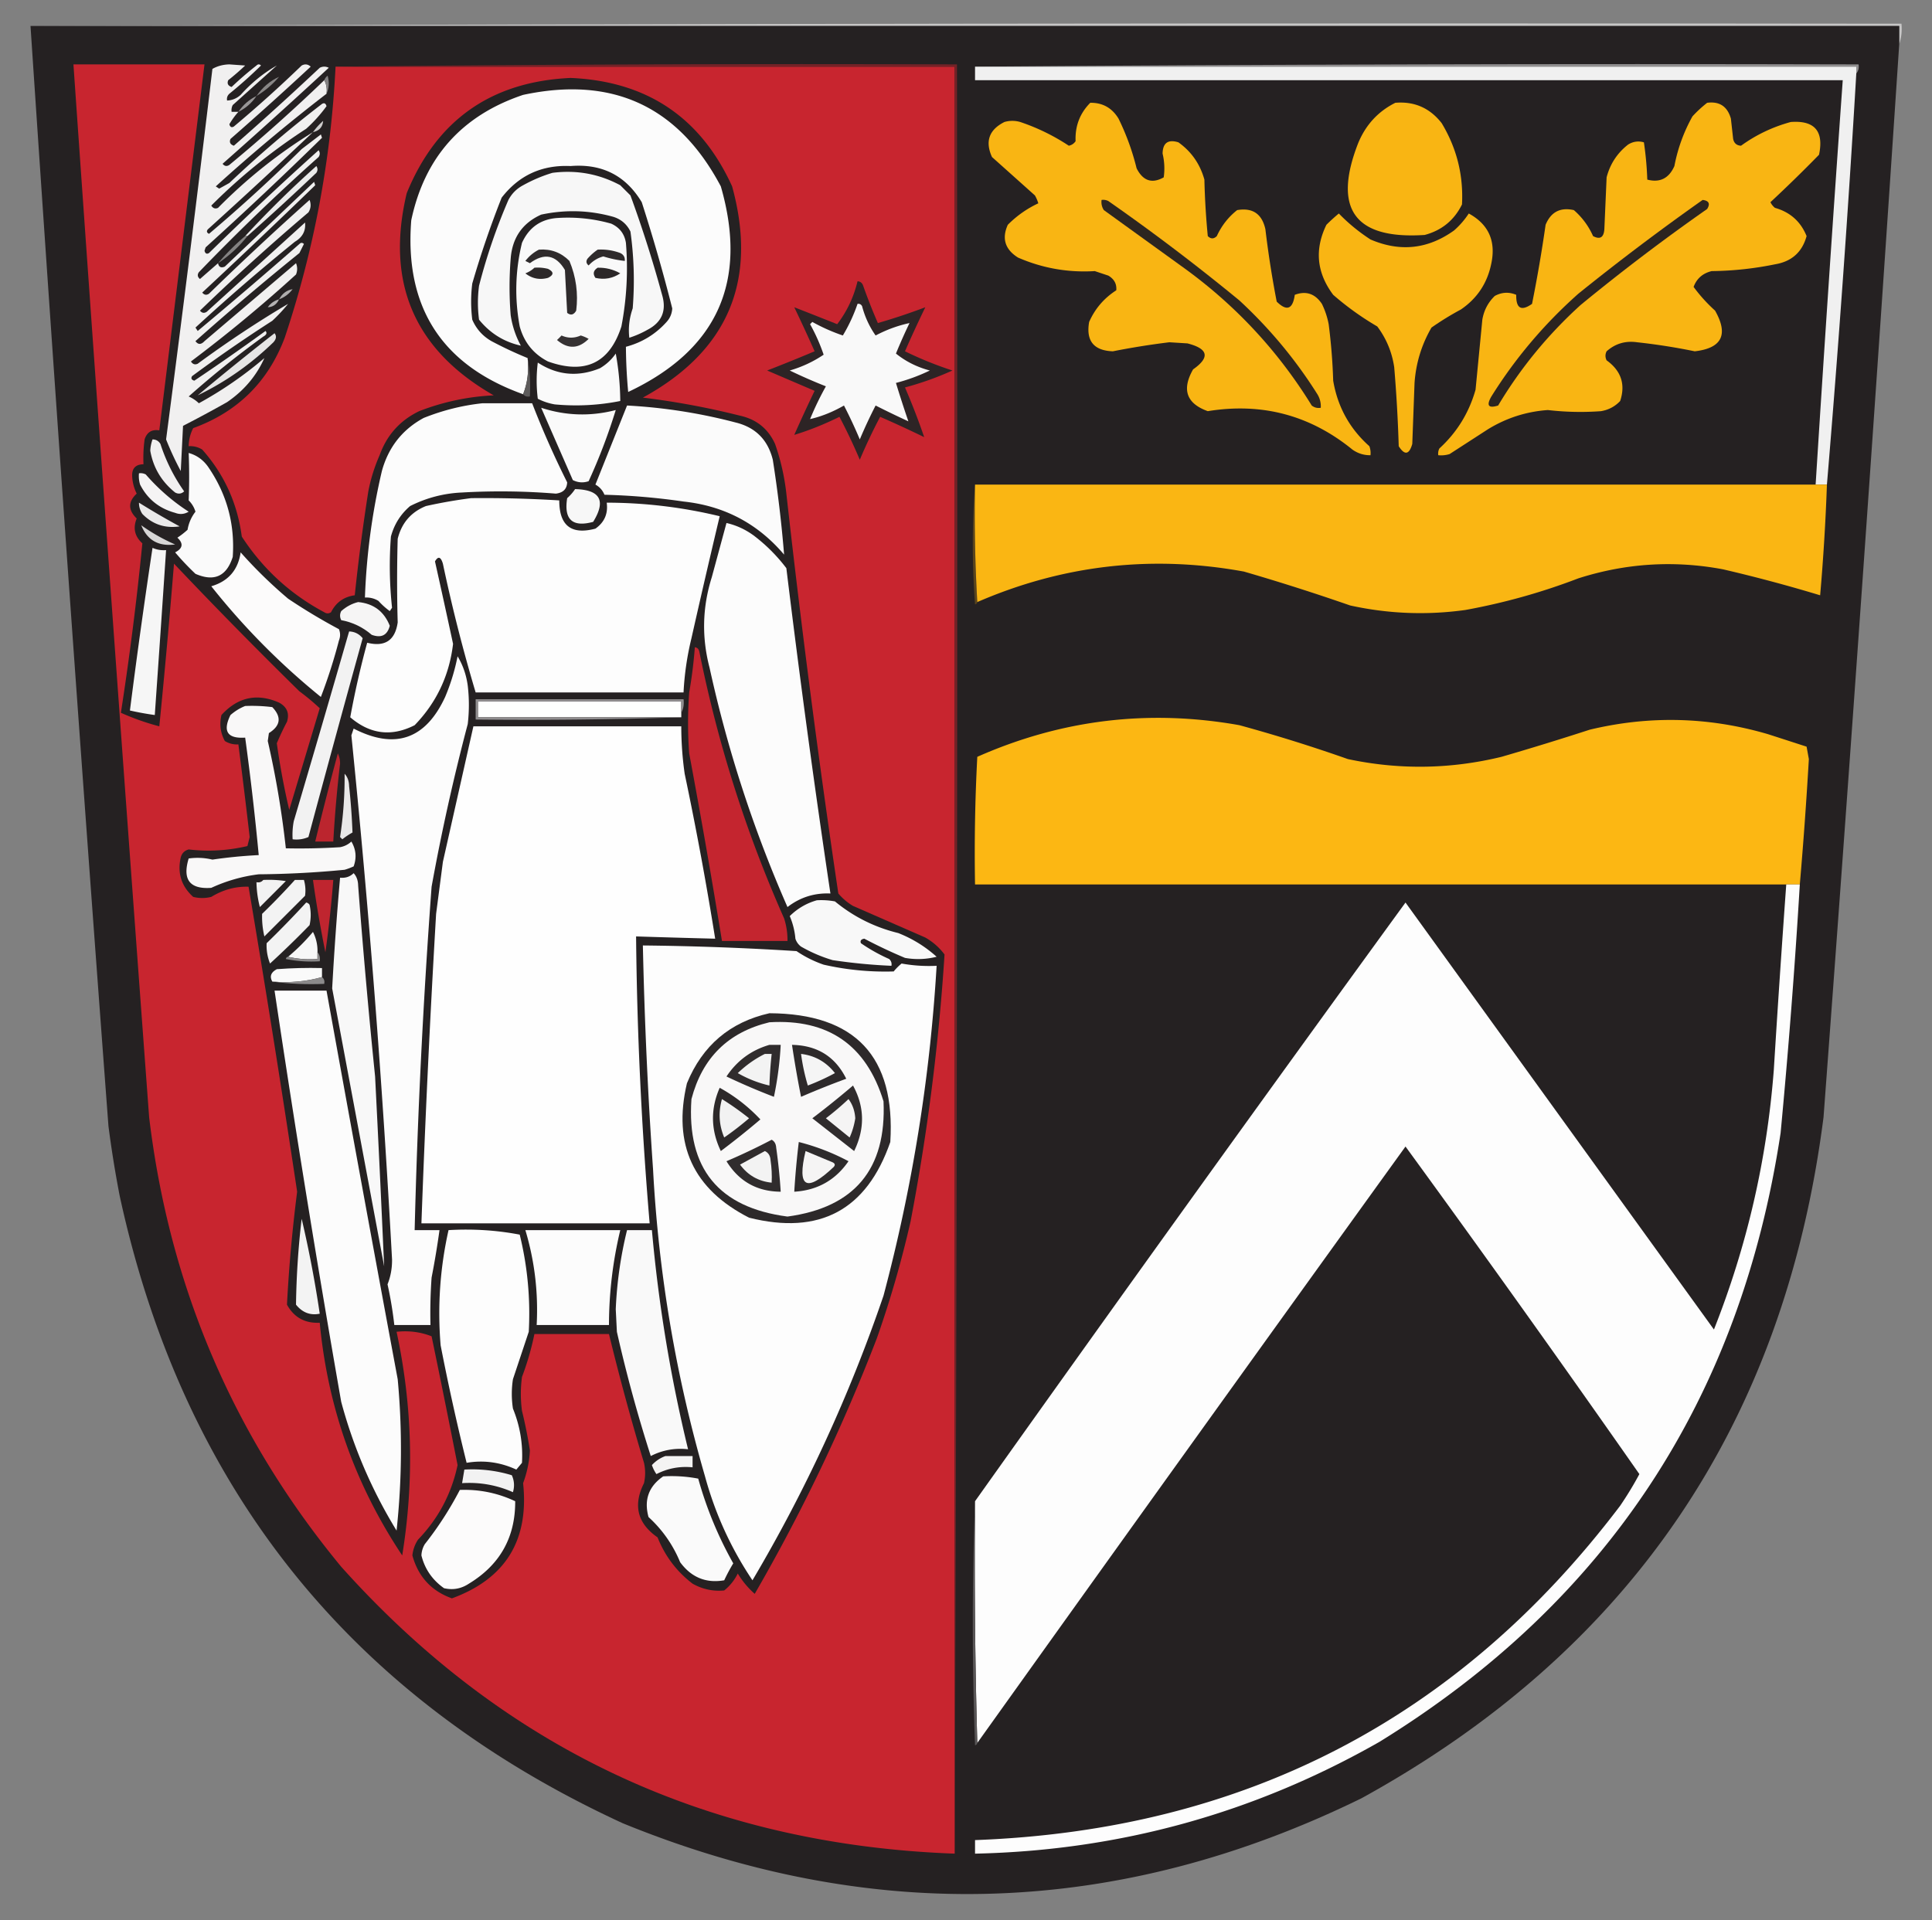 <svg xmlns="http://www.w3.org/2000/svg" width="855" height="850" style="shape-rendering:geometricPrecision;text-rendering:geometricPrecision;image-rendering:optimizeQuality;fill-rule:evenodd;clip-rule:evenodd"><rect width="100%" height="100%" fill="#808080" stroke="none"/><path style="opacity:1" fill="#c7c6c6" d="M13.5 11.5c275.833-1 551.833-1.333 828-1 .31 3.213-.023 6.213-1 9v-8h-827z"/><path style="opacity:1" fill="#252122" d="M13.5 11.5h827v8a56836.287 56836.287 0 0 1-33.5 475C789.685 630.041 721.518 730.541 602.5 796c-107.342 52.569-216.342 56.236-327 11C155.346 751.598 81.179 659.098 53 529.5a499.968 499.968 0 0 1-5-31 57798.092 57798.092 0 0 1-34.5-487z"/><path style="opacity:1" fill="#908e8f" d="M431.5 29.5c130.166-1 260.499-1.333 391-1 .268 1.599-.066 2.932-1 4v-3h-390z"/><path style="opacity:1" fill="#f1f0f0" d="M105.5 49.5a32.911 32.911 0 0 0-4 5.5c.35 1.258 1.017 1.59 2 1a572.336 572.336 0 0 0 30-27c1.444-.78 2.777-.614 4 .5a1603.005 1603.005 0 0 1-35.5 32c-.601 1.465-.101 2.465 1.5 3a1461.964 1461.964 0 0 0 38-34.5c1.333-.667 2.667-.667 4 0a2775.977 2775.977 0 0 1-47 42.5c.865 1.083 1.865 1.25 3 .5a745.05 745.05 0 0 0 42-37.5c.961 1.765 1.295 3.765 1 6a780.186 780.186 0 0 0-49 41l1.5 1c1.49-.817 2.99-1.65 4.5-2.5a509.059 509.059 0 0 1 41-35c.983-.59 1.65-.258 2 1a63.494 63.494 0 0 1-9 10 255.91 255.91 0 0 0-42 34c.775 1.23 1.775 1.563 3 1 12.741-12.925 26.741-24.091 42-33.5a2881.446 2881.446 0 0 1-46.5 43c-.688.832-.521 1.498.5 2a723.44 723.44 0 0 0 41-37.5l8.5-6.5.5 1.5A1782.716 1782.716 0 0 1 91 109.5l-.5 1.5c.35 1.257 1.016 1.591 2 1A1556.847 1556.847 0 0 1 141 66.5c.667 1 .667 2 0 3a953.999 953.999 0 0 0-53 51c-.75 1.135-.583 2.135.5 3 2.686-2.356 5.353-4.689 8-7 .343 1.725 1.343 2.225 3 1.5L139 80.5l.5 1.5a3392.288 3392.288 0 0 1-50 47.5c.865 1.083 1.865 1.249 3 .5A1373.843 1373.843 0 0 1 137 88.5c.743 1.94.576 3.774-.5 5.5a988 988 0 0 0-48 43.5c.865 1.083 1.865 1.249 3 .5L135 98.5c.387 3.665-1.113 6.498-4.5 8.5a913.863 913.863 0 0 0-44 38l1 1.5a2455.771 2455.771 0 0 0 45-38.5c.667-.667 1.333-.667 2 0l-2 4a1274.077 1274.077 0 0 0-46 39c1.156 1.615 2.49 1.615 4 0l40.5-34.5c.667 1.667.667 3.333 0 5A637.759 637.759 0 0 1 84.5 160c.775 1.23 1.775 1.563 3 1 13.235-9.728 26.568-18.562 40-26.5a74.048 74.048 0 0 1-7 7.5A649.095 649.095 0 0 0 85 166.5c-.59.983-.257 1.65 1 2a1004.614 1004.614 0 0 0 31.5-22c.793.855.46 1.689-1 2.5a422.314 422.314 0 0 0-33 26.5 14.743 14.743 0 0 1 4.5 3 171.671 171.671 0 0 0 29-20c-3.527 7.885-9.027 14.385-16.5 19.5A553.227 553.227 0 0 1 81 188.5l-1 20a132.92 132.92 0 0 1-6.5-14A13763.593 13763.593 0 0 0 94 30.5c2.213-1.26 4.713-1.926 7.5-2l7 .5a109.387 109.387 0 0 1-7.5 6.5c-.601 1.465-.101 2.465 1.5 3a148.134 148.134 0 0 1 11-9.5c.667-.667 1.333-.667 2 0a195.479 195.479 0 0 1-14 12.5c-.886.825-1.219 1.825-1 3 2.283-.108 4.283-.941 6-2.5 4.804-5.348 10.138-9.681 16-13L103 46.5a4.934 4.934 0 0 0-.5 3h3z"/><path style="opacity:1" fill="#c8252f" d="M148.5 29.5h274v791c-108.778-3.981-199.278-46.314-271.5-127-47.707-57.779-76.04-124.113-85-199a109311.318 109311.318 0 0 1-33.5-466h58l-20 162c-3.308-.526-5.475.807-6.5 4a60.94 60.94 0 0 0-.5 11c-3.562.064-5.23 1.897-5 5.5a19.219 19.219 0 0 0 2 7.5c-3.867 3.584-3.867 7.251 0 11-1.735 4.257-.902 7.924 2.5 11a1345.928 1345.928 0 0 1-9.5 75 109.41 109.41 0 0 0 17 6 3933.695 3933.695 0 0 0 6.5-72 2207.458 2207.458 0 0 0 55.5 56.5 98.847 98.847 0 0 1 9 7.5c-4.49 14.986-8.99 29.986-13.5 45a328.325 328.325 0 0 1-5.5-29.5 122.992 122.992 0 0 1 4.5-9.5c1.176-3.76.01-6.593-3.5-8.5-9.746-4.274-18.246-2.44-25.5 5.5-.956 4.072-.456 7.905 1.5 11.5a10.098 10.098 0 0 0 6 1.5 3451.113 3451.113 0 0 1 5 41l-1 4c-8.599 2.029-17.266 2.529-26 1.5-1.833.5-3 1.667-3.5 3.5-1.572 6.949.261 12.782 5.5 17.5 2.667.667 5.333.667 8 0 5.219-3.176 10.719-4.676 16.5-4.5a7691.286 7691.286 0 0 1 21.5 135 670.364 670.364 0 0 0-4.5 50c3.124 5.648 7.957 8.314 14.5 8 3.53 37.426 15.697 71.759 36.5 103 5.372-33.206 4.539-66.206-2.5-99 5.475-.581 10.642.086 15.5 2a5436.188 5436.188 0 0 1 11.5 57c-2.665 12.663-8.499 23.663-17.5 33a15.505 15.505 0 0 0-2.5 7c2.585 9.415 8.418 15.749 17.5 19 23.687-8.685 34.187-25.685 31.5-51a48.129 48.129 0 0 0 3-14.5 202.999 202.999 0 0 0-3.5-17.5c-.667-5-.667-10 0-15a123.41 123.41 0 0 0 5.5-19h33a1095.489 1095.489 0 0 0 15.5 57c.667 3 .667 6 0 9-4.918 9.801-2.918 17.801 6 24 3.309 8.3 8.476 15.133 15.5 20.5 4.394 2.469 9.061 3.469 14 3a22.012 22.012 0 0 0 6-7.5 38.182 38.182 0 0 0 7.5 9 798.266 798.266 0 0 0 54-113 462.966 462.966 0 0 0 15-52 951.544 951.544 0 0 0 15-118c-2.282-3.068-5.116-5.568-8.5-7.5l-32-14a25.55 25.55 0 0 1-6.5-5.5 4939.93 4939.93 0 0 1-23-177 99.887 99.887 0 0 0-5-22c-3.065-6.727-8.231-10.894-15.5-12.5a348.87 348.87 0 0 0-43-8c37.744-20.666 50.911-51.833 39.5-93.5-13.914-30.555-37.748-46.555-71.5-48-35.106 1.626-59.272 18.626-72.5 51-9.445 39.593 3.388 69.427 38.5 89.5a104.286 104.286 0 0 0-33 7c-8.469 4.084-14.302 10.584-17.5 19.5a74.304 74.304 0 0 0-5 16 901.228 901.228 0 0 0-6 46c-4.816.658-8.316 3.158-10.5 7.5-1 .667-2 .667-3 0-15.022-8.02-27.188-19.187-36.5-33.5-1.933-14.693-7.766-27.526-17.5-38.5a10.1 10.1 0 0 0-6-1.5 17.768 17.768 0 0 1 2-8c19.634-7.134 33.134-20.468 40.5-40 12.976-38.907 20.476-78.907 22.5-120z"/><path style="opacity:1" fill="#752227" d="M148.5 29.5c91.498-1 183.165-1.333 275-1 .333 264.167 0 528.167-1 792v-791h-274z"/><path style="opacity:1" fill="#f0f0f0" d="M431.5 29.5h390v3a7300.897 7300.897 0 0 1-13 182h-5a22586.12 22586.12 0 0 1 12-179h-384v-6z"/><path style="opacity:1" fill="#838182" d="M144.5 41.5c.295-2.235-.039-4.235-1-6 .283-.79.783-1.456 1.5-2 .801 2.867.634 5.534-.5 8z"/><path style="opacity:1" fill="#898787" d="M113.5 42.5c2.686-3.873 6.019-6.706 10-8.5-2.932 3.442-6.265 6.275-10 8.5z"/><path style="opacity:1" fill="#fcfcfc" d="M233.5 158.5c.613 5.771-.054 11.104-2 16-36.038-12.91-52.538-38.576-49.5-77 5.891-27.895 22.391-46.395 49.5-55.5 39.557-8.466 68.724 5.034 87.5 40.5 12.127 42.073-1.54 72.406-41 91a233.49 233.49 0 0 1-1-20c7.103-1.884 13.103-5.55 18-11 1.545-1.709 2.378-3.709 2.5-6a755.002 755.002 0 0 0-13.5-47c-7.075-11.788-17.575-17.122-31.5-16-12.677-.575-22.843 4.091-30.5 14a425.464 425.464 0 0 0-13 38 64.218 64.218 0 0 0 0 16c1.779 4.112 4.612 7.278 8.5 9.5a173.663 173.663 0 0 0 16 7.5z"/><path style="opacity:1" fill="#999798" d="M113.5 42.5c-2.069 3.072-4.736 5.406-8 7 2.069-3.072 4.736-5.406 8-7z"/><path style="opacity:1" fill="#f9b513" d="M482.5 45.5c5.445-.075 9.612 2.258 12.5 7a108.565 108.565 0 0 1 8 22c2.823 5.584 6.823 6.917 12 4a27.903 27.903 0 0 0-.5-10.5c.086-4.748 2.42-6.415 7-5 5.745 4.093 9.578 9.593 11.5 16.5.196 8.382.696 16.715 1.5 25 1.333 1.333 2.667 1.333 4 0 2.108-4.599 5.108-8.432 9-11.5 6.84-1.168 11.006 1.666 12.5 8.5a445.754 445.754 0 0 0 5 32c4.451 4.403 7.118 3.403 8-3 4.969-1.86 8.969-.527 12 4a35.716 35.716 0 0 1 3 9 257.653 257.653 0 0 1 2 25c1.954 11.577 7.287 21.244 16 29a8.43 8.43 0 0 1 .5 4c-2.925.04-5.591-.793-8-2.5-18.693-15.225-40.026-20.892-64-17-9.442-3.389-11.609-9.555-6.5-18.5 7.575-5.312 6.742-9.146-2.5-11.5l-8-.5a342.953 342.953 0 0 0-25 4c-8.469-.304-11.969-4.637-10.5-13 2.599-5.865 6.599-10.531 12-14 .269-2.78-.898-4.946-3.5-6.5l-6-2c-11.859.717-23.192-1.283-34-6-5.732-3.608-7.232-8.441-4.5-14.5 3.986-4 8.486-7.167 13.5-9.5a16.199 16.199 0 0 0-1.5-3.5l-19-17c-3.129-6.911-1.296-12.078 5.5-15.5a12.5 12.5 0 0 1 7 0A91.881 91.881 0 0 1 473 64.5c1.261-.26 2.261-.926 3-2-.274-6.69 1.893-12.357 6.5-17zM617.5 45.5c8.437-.7 15.27 2.3 20.5 9 6.68 11.065 9.68 23.065 9 36-3.448 6.978-8.948 11.478-16.5 13.5-30.943 2.044-40.777-11.456-29.5-40.5 3.324-8.151 8.824-14.151 16.5-18zM755.5 45.5c5.463-.716 8.963 1.617 10.5 7l1 9c.408 1.91 1.575 2.91 3.5 3 6.638-4.818 13.971-8.318 22-10.5 10.545-.784 14.712 4.05 12.5 14.5a635.305 635.305 0 0 1-21.5 21 7.253 7.253 0 0 0 2 2.5c6.736 1.905 11.402 6.072 14 12.5-1.948 7.11-6.615 11.277-14 12.5a146.824 146.824 0 0 1-28 3c-3.975.967-6.642 3.3-8 7 2.755 3.761 5.922 7.261 9.5 10.5 6.019 10.629 3.019 16.629-9 18a273.13 273.13 0 0 0-25.5-4c-5.172-.74-9.672.593-13.5 4-.667 1.333-.667 2.667 0 4 6.433 4.631 8.433 10.631 6 18-2.295 2.438-5.128 3.938-8.5 4.5-7.844.578-15.677.411-23.5-.5-9.507.667-18.34 3.5-26.5 8.5l-17 11a12.93 12.93 0 0 1-5 .5 4.934 4.934 0 0 1 .5-3c7.775-7.12 13.108-15.787 16-26l3-31c.704-4.125 2.537-7.625 5.5-10.5 3.124-1.687 6.291-1.854 9.5-.5-.112 6.036 2.221 7.37 7 4a639.364 639.364 0 0 0 6-35c2.34-5.672 6.507-7.839 12.5-6.5a32.641 32.641 0 0 1 8.5 11.5c3.062 1.63 4.729.63 5-3l1-23c1.538-5.912 4.705-10.745 9.5-14.5 2.195-1.373 4.529-1.706 7-1a145.244 145.244 0 0 1 1.5 16.5c5.579 1.46 9.579-.54 12-6a72.654 72.654 0 0 1 8-22 53.848 53.848 0 0 1 6.5-6z"/><path style="opacity:1" fill="#cecdcd" d="M138.5 58.5a31.473 31.473 0 0 1 4.5-5c-.177 2.686-1.677 4.352-4.5 5z"/><path style="opacity:1" fill="#f7f7f7" d="M244.5 76.5c10.649-1.36 20.649.473 30 5.5l4.5 4.5a547.162 547.162 0 0 1 14 44c2.075 7.011-.092 12.177-6.5 15.5a42.638 42.638 0 0 1-8 3.5c-.51-4.332-.01-8.666 1.5-13a155.516 155.516 0 0 0-1-34c-1.563-3.228-4.063-5.395-7.5-6.5-10.556-2.966-21.223-3.299-32-1-8.298 3.731-12.798 10.231-13.5 19.5a156.422 156.422 0 0 0 0 25 40.334 40.334 0 0 0 4.5 13.5c-7.445-1.646-13.611-5.479-18.5-11.5-.667-5-.667-10 0-15a255.425 255.425 0 0 1 13-38c1.5-2.833 3.667-5 6.5-6.5 4.241-2.349 8.575-4.182 13-5.5z"/><path style="opacity:1" fill="#2c2520" d="M487.5 88.5a4.932 4.932 0 0 1 3 .5 925.847 925.847 0 0 1 58 44c13.385 12.374 24.885 26.207 34.5 41.5a10.098 10.098 0 0 1 1.5 6c-1.478.262-2.811-.071-4-1-14.672-23.825-33.338-43.992-56-60.5l-36-26c-.88-1.356-1.214-2.856-1-4.5z"/><path style="opacity:1" fill="#2b2420" d="M753.5 88.5c2.775.334 3.441 1.667 2 4a909.661 909.661 0 0 0-56 42.5c-14.435 13.089-26.602 27.922-36.5 44.5-4.308 1.352-5.308.019-3-4 10.577-16.929 23.41-32.096 38.5-45.5a1076.916 1076.916 0 0 1 55-41.5z"/><path style="opacity:1" fill="#f9b513" d="M592.5 94.5c4.142 4.294 8.809 8.127 14 11.5 13.103 5.634 25.436 4.3 37-4a36.537 36.537 0 0 0 6.5-7.5c8.709 4.764 12.043 12.098 10 22-1.715 8.707-6.215 15.54-13.5 20.5a129.073 129.073 0 0 0-13 8c-4.38 7.543-6.88 15.71-7.5 24.5l-1 27c-1.379 4.799-3.379 5.133-6 1a643.105 643.105 0 0 0-2-35c-.995-6.668-3.495-12.668-7.5-18a127.466 127.466 0 0 1-19.5-14c-7.315-9.767-8.315-20.101-3-31a81.285 81.285 0 0 1 5.5-5z"/><path style="opacity:1" fill="#ebebeb" d="M109.5 104.5h-1a460.957 460.957 0 0 1 31.5-31c.667 1 .667 2 0 3a1191.65 1191.65 0 0 1-30.5 28z"/><path style="opacity:1" fill="#f9f9f9" d="M246.5 96.5c8.168-.55 16.168.283 24 2.5 3.705 1.699 5.872 4.533 6.5 8.5a136.907 136.907 0 0 1-2 37c-5.221 16.212-16.054 21.379-32.5 15.5-6.411-3.306-10.578-8.472-12.5-15.5-2.311-12.444-1.978-24.777 1-37 3.076-6.774 8.242-10.441 15.5-11z"/><path style="opacity:1" fill="#2f2b2c" d="M264.5 110.5a24.362 24.362 0 0 1 10 1.5c1.473.71 2.14 1.876 2 3.5a49.05 49.05 0 0 1-9.5-2c-2.524.678-4.691 2.012-6.5 4-1.083-.865-1.249-1.865-.5-3 1.397-1.57 2.897-2.904 4.5-4z"/><path style="opacity:1" fill="#858383" d="M108.5 104.5h1c-3.727 4.73-8.06 8.73-13 12a102.102 102.102 0 0 1 12-12z"/><path style="opacity:1" fill="#2f2b2c" d="M238.5 110.5c5.301-.401 9.801 1.266 13.5 5 2.946 7.066 3.946 14.399 3 22-1.079 1.894-2.413 2.227-4 1l-1-19c-3.977-6.695-9.143-7.695-15.5-3l-2-1c1.662-2.152 3.662-3.818 6-5z"/><path style="opacity:1" fill="#2d292a" d="M236.5 118.5a18.453 18.453 0 0 1 6 .5c2.667 1.333 2.667 2.667 0 4-3.707.996-7.041.33-10-2 1.566-.608 2.9-1.442 4-2.5z"/><path style="opacity:1" fill="#2b2728" d="M264.5 118.5c3.559-.092 6.892.741 10 2.5-3.345 2.241-7.011 2.908-11 2-1.243-1.816-.91-3.316 1-4.5z"/><path style="opacity:1" fill="#2d2425" d="M379.5 124.5c1.25.077 2.083.744 2.5 2a245.752 245.752 0 0 0 6.5 16.5 274.12 274.12 0 0 0 21-7 517.536 517.536 0 0 0-9 19.5c6.79 3.32 13.79 6.153 21 8.5a136.498 136.498 0 0 1-21 7.5 300.742 300.742 0 0 1 8.5 22 517.536 517.536 0 0 0-19.5-9 248.07 248.07 0 0 0-9 19 249.482 249.482 0 0 0-9-19c-6.815 3.359-13.481 6.025-20 8a701.559 701.559 0 0 1 9-19.5c-7.034-3.008-14.034-6.008-21-9a766.476 766.476 0 0 0 21-8.5 701.559 701.559 0 0 0-9-19.5 3200.893 3200.893 0 0 1 19 7.5c4.291-5.588 7.291-11.922 9-19z"/><path style="opacity:1" fill="#afadad" d="M123.5 132.5c1.379-2.573 3.379-4.073 6-4.5-1.614 2.127-3.614 3.627-6 4.5z"/><path style="opacity:1" fill="#b4b2b3" d="M123.5 132.5c-1.062 2.257-2.728 3.423-5 3.5 1.289-1.802 2.956-2.969 5-3.5z"/><path style="opacity:1" fill="#f9f9f9" d="M379.5 134.5c.876-.131 1.543.202 2 1 1.259 4.764 3.259 9.097 6 13 4.854-2.559 9.854-4.392 15-5.5a244.763 244.763 0 0 0-6 13.5c4.341 3.504 9.341 6.004 15 7.5a81.1 81.1 0 0 1-15 5.5 510.12 510.12 0 0 0 5.5 17 429.154 429.154 0 0 1-14.5-7 210.643 210.643 0 0 0-7 15 210.643 210.643 0 0 0-7-15c-5.036 2.88-10.036 4.88-15 6a134.72 134.72 0 0 1 7-14.5 233.518 233.518 0 0 1-16-7c5.441-1.582 10.441-3.915 15-7a81.294 81.294 0 0 0-6-13.5l1-1a81.294 81.294 0 0 0 13.5 6 73.209 73.209 0 0 0 6.5-14z"/><path style="opacity:1" fill="#e6e5e5" d="M121.5 147.5c.965 1.221.798 2.554-.5 4-10.048 9.745-21.215 17.578-33.5 23.5a1261.13 1261.13 0 0 1 34-27.5z"/><path style="opacity:1" fill="#363233" d="M248.5 148.5c2.824 1.263 5.657 1.263 8.5 0a16.2 16.2 0 0 1 3.5 1.5c-4.489 4.468-9.156 4.635-14 .5a31.147 31.147 0 0 0 2-2z"/><path style="opacity:1" fill="#fafafa" d="M272.5 156.5c1.255 6.8 1.922 13.8 2 21a100.131 100.131 0 0 1-29 1.5 25.648 25.648 0 0 1-7.5-2.5 64.218 64.218 0 0 1 0-16c8.649 5.635 17.816 6.468 27.5 2.5 2.831-1.666 5.164-3.832 7-6.5z"/><path style="opacity:1" fill="#5d5b5b" d="M233.5 158.5c.989 5.475 1.322 11.142 1 17-1.291.237-2.291-.096-3-1 1.946-4.896 2.613-10.229 2-16z"/><path style="opacity:1" fill="#fcfcfc" d="M213.5 178.5h22a404.35 404.35 0 0 0 15.5 35c-.113 2.943-1.78 4.609-5 5a300.437 300.437 0 0 0-41.5-.5c-8.121.356-15.787 2.356-23 6-4.221 3.605-7.054 8.105-8.5 13.5a171.615 171.615 0 0 0 .5 31.5l-1 1.5a31.84 31.84 0 0 1-5-4.5 10.098 10.098 0 0 0-6-1.5 290.042 290.042 0 0 1 7.5-56c2.895-10.545 9.061-18.378 18.5-23.5 8.495-3.393 17.162-5.56 26-6.5z"/><path style="opacity:1" fill="#fbfbfb" d="M277.5 179.5a238.352 238.352 0 0 1 48 7.5c8.807 2.14 14.307 7.64 16.5 16.5a563.937 563.937 0 0 1 5 42c-11.644-13.74-26.478-21.574-44.5-23.5a292.946 292.946 0 0 0-35-3c-.805-1.972-2.139-3.472-4-4.5a65404.35 65404.35 0 0 1 14-35z"/><path style="opacity:1" fill="#fafafa" d="M239.5 180.5c10.886 3.555 21.886 3.888 33 1a256.874 256.874 0 0 1-12 31.5c-2.402.814-4.735.647-7-.5a85567.713 85567.713 0 0 1-14-32z"/><path style="opacity:1" fill="#f1f0f0" d="M67.5 194.5c1.517.011 2.684.677 3.5 2a77.483 77.483 0 0 0 10.5 21c-1.223 1.114-2.556 1.281-4 .5-6.027-4.839-9.693-11.006-11-18.5a17.096 17.096 0 0 1 1-5z"/><path style="opacity:1" fill="#fafafa" d="M83.5 200.5c3.49.977 6.323 2.977 8.5 6 8.34 12.047 12.007 25.381 11 40-2.714 8.607-8.214 11.107-16.5 7.5a120.57 120.57 0 0 1-9-9.5c3.426-1.76 3.76-3.926 1-6.5a36.005 36.005 0 0 0 4.5-3.5c.513-2.994 1.68-5.661 3.5-8-.565-1.905-1.565-3.571-3-5 .276-6.927.276-13.927 0-21z"/><path style="opacity:1" fill="#f5f4f4" d="M61.5 209.5a4.934 4.934 0 0 1 3 .5c5.595 6.433 11.928 11.933 19 16.5-1.921 1.141-3.921 1.308-6 .5-7.065-1.933-12.231-6.099-15.5-12.5a12.935 12.935 0 0 1-.5-5z"/><path style="opacity:1" fill="#5a451d" d="M431.5 214.5a676.419 676.419 0 0 0 1 52c-.06.543-.393.876-1 1-1.327-17.829-1.327-35.495 0-53z"/><path style="opacity:1" fill="#fab613" d="M431.5 214.5h377a950.105 950.105 0 0 1-3 49 679.888 679.888 0 0 0-43-11.5c-21.63-4.051-42.963-2.718-64 4a278.373 278.373 0 0 1-50 14c-17.12 2.38-34.12 1.713-51-2a961.898 961.898 0 0 0-47-15c-40.756-7.43-80.09-2.93-118 13.5a676.419 676.419 0 0 1-1-52z"/><path style="opacity:1" fill="#f7f7f7" d="M254.5 216.5c11.132.282 13.799 5.116 8 14.5-9.177 2.492-13.011-1.008-11.5-10.5a19.552 19.552 0 0 0 3.5-4z"/><path style="opacity:1" fill="#fdfdfd" d="M208.5 220.5a544.224 544.224 0 0 1 39 1c-.004 11.173 5.329 15.339 16 12.5 3.993-2.819 5.66-6.653 5-11.5a213.77 213.77 0 0 1 50 6 4468.493 4468.493 0 0 0-12.5 54 128.021 128.021 0 0 0-3.5 24h-92a712.882 712.882 0 0 1-14.5-57c-.934-3.092-2.1-3.425-3.5-1a4499.614 4499.614 0 0 1 8 36.5c-1.653 13.991-7.32 25.991-17 36-10.204 5.204-19.704 4.037-28.5-3.5a392.094 392.094 0 0 1 7.5-33c7.866 1.958 12.366-1.042 13.5-9a659.57 659.57 0 0 1 0-37c1.737-7 5.903-11.833 12.5-14.5a220.697 220.697 0 0 1 20-3.5z"/><path style="opacity:1" fill="#eae9e9" d="M61.5 222.5a349.59 349.59 0 0 0 18 10.5c-6.464.956-11.964-.877-16.5-5.5-1.009-1.525-1.509-3.192-1.5-5z"/><path style="opacity:1" fill="#fcfcfc" d="M321.5 231.5c4.309.985 8.309 2.819 12 5.5 5.5 4.167 10.333 9 14.5 14.5a5312.304 5312.304 0 0 0 19.5 144c-7.08-.314-13.413 1.686-19 6a562.823 562.823 0 0 1-34.5-106c-3.506-13.422-3.173-26.755 1-40l6.5-24z"/><path style="opacity:1" fill="#d7d6d6" d="M62.5 232.5a82.35 82.35 0 0 0 15 8.5c-7.33.97-12.33-1.864-15-8.5z"/><path style="opacity:1" fill="#f6f6f6" d="M67.5 242.5c1.88.841 3.88 1.175 6 1a21435.301 21435.301 0 0 1-5 73 128.712 128.712 0 0 1-11-2 3114.423 3114.423 0 0 1 10-72z"/><path style="opacity:1" fill="#fcfbfb" d="M106.5 244.5c6.421 7.253 13.421 14.086 21 20.5a257.217 257.217 0 0 0 22.5 13.5c.667 1.667.667 3.333 0 5a232.288 232.288 0 0 1-8 25 314.086 314.086 0 0 1-48.5-49c7.527-2.196 11.86-7.196 13-15z"/><path style="opacity:1" fill="#f6f5f5" d="M158.5 266.5c6.806.638 11.473 4.138 14 10.5-1.093 4.206-3.76 5.539-8 4-3.93-3.382-8.43-5.549-13.5-6.5-.667-1.333-.667-2.667 0-4 2.255-1.999 4.755-3.332 7.5-4z"/><path style="opacity:1" fill="#f2f2f2" d="M154.5 279.5c2.429.085 4.429 1.085 6 3a10600.406 10600.406 0 0 0-24 88 13.116 13.116 0 0 1-7 1 32.462 32.462 0 0 1 .5-8c8.28-28.004 16.447-56.004 24.5-84z"/><path style="opacity:1" fill="#c4252f" d="M307.5 286.5c1.086.12 1.753.787 2 2 8.187 40.727 20.687 80.06 37.5 118a31.284 31.284 0 0 1 1.5 10h-29a3602.617 3602.617 0 0 0-14.5-83c-.667-9-.667-18 0-27a205.342 205.342 0 0 0 2.5-20z"/><path style="opacity:1" fill="#fcfcfc" d="M202.5 290.5c2.365 3.924 3.865 8.257 4.5 13a72.464 72.464 0 0 1 0 17 934.65 934.65 0 0 0-16 72 3114.714 3114.714 0 0 0-7.5 152h11a382.992 382.992 0 0 1-3.5 21c-.5 6.992-.666 13.992-.5 21h-16a170.538 170.538 0 0 0-3-18c1.379-3.458 2.046-7.124 2-11a4964.188 4964.188 0 0 0-18-232l1-3c18.32 9.428 31.82 4.761 40.5-14a91.625 91.625 0 0 0 5.5-18z"/><path style="opacity:1" fill="#fefffe" d="M301.5 315.5v2h-90v-7h90v5z"/><path style="opacity:1" fill="#f9f8f8" d="M108.5 312.5a72.367 72.367 0 0 1 12 .5c4.189 4.397 3.689 8.23-1.5 11.5l-.5 3.5a415.39 415.39 0 0 1 8 47.5c8.007.166 16.007 0 24-.5 1.921-.36 3.588-1.194 5-2.5 2.062 3.499 2.395 7.165 1 11a28.931 28.931 0 0 1-4 1.5 426.453 426.453 0 0 1-38 2 70.579 70.579 0 0 0-21 6c-9.514.683-12.847-3.651-10-13a27.903 27.903 0 0 1 10.5.5 213.415 213.415 0 0 1 20.5-2 1241.464 1241.464 0 0 0-6-52c-7.877.523-10.044-2.81-6.5-10 2.013-1.748 4.18-3.082 6.5-4z"/><path style="opacity:1" fill="#908e8f" d="M301.5 315.5v-5h-90v7h90a2071.736 2071.736 0 0 1-91 1v-9h92c.295 2.235-.039 4.235-1 6z"/><path style="opacity:1" fill="#fcb713" d="M796.5 391.5h-365a805.706 805.706 0 0 1 1-56.5c37.243-16.489 75.91-21.155 116-14a699.516 699.516 0 0 1 48 15c22.719 4.826 45.385 4.492 68-1a1315.204 1315.204 0 0 0 39-12c26.487-6.365 52.821-5.698 79 2a11250.91 11250.91 0 0 1 17 5.5l1 5.5a1973.102 1973.102 0 0 1-4 55.5z"/><path style="opacity:1" fill="#fefefe" d="M209.5 321.5h92c.003 7.033.503 14.033 1.5 21a1502.214 1502.214 0 0 1 13.5 73c-11.668-.296-23.335-.63-35-1a1685.436 1685.436 0 0 0 6 127h-101a6117.496 6117.496 0 0 1 6.5-137l3-23 13.5-60z"/><path style="opacity:1" fill="#bb252e" d="M149.5 333.5c.658 1.293.992 2.793 1 4.5a561.71 561.71 0 0 0-3 34.5h-8a1672.856 1672.856 0 0 1 10-39z"/><path style="opacity:1" fill="#e9e8e8" d="M152.5 342.5c1.287 1.371 1.953 3.205 2 5.5a289.38 289.38 0 0 1 1.5 20.5 32.367 32.367 0 0 0-4.5 3l-1-1a174.463 174.463 0 0 0 2-28z"/><path style="opacity:1" fill="#f8f8f8" d="M156.5 386.5c1.287 1.371 1.953 3.205 2 5.5 2.139 28.2 4.639 56.367 7.5 84.5a12273.46 12273.46 0 0 1 4 84l-23-123c.899-16.33 2.066-32.663 3.5-49 2.398.241 4.398-.426 6-2z"/><path style="opacity:1" fill="#f2f2f2" d="M116.5 389.5c3.35-.165 6.683.002 10 .5L115 401.5a46.94 46.94 0 0 1-1.5-11c1.291.237 2.291-.096 3-1z"/><path style="opacity:1" fill="#f3f3f3" d="M130.5 389.5h4c.667 2.319.834 4.653.5 7l-18 18a37.973 37.973 0 0 1-1-10 305.702 305.702 0 0 0 14.5-15z"/><path style="opacity:1" fill="#bf252f" d="M138.5 389.5h9a521.653 521.653 0 0 1-3.5 32 534.085 534.085 0 0 1-5.5-32z"/><path style="opacity:1" fill="#fdfdfd" d="M790.5 391.5h6a3200.237 3200.237 0 0 1-8.5 110C770.215 619.162 711.048 708.996 610.5 771c-55.461 31.616-115.127 48.116-179 49.5v-6c118.965-4.393 214.132-53.726 285.5-148 3.1-4.538 5.933-9.205 8.5-14a8943.102 8943.102 0 0 0-103.5-145 70953.85 70953.85 0 0 0-189.5 264 2863.174 2863.174 0 0 1-1-107c63-88.657 126.5-176.99 190.5-265l136.5 189c14.623-36.94 23.456-75.273 26.5-115a7919.035 7919.035 0 0 1 5.5-82z"/><path style="opacity:1" fill="#f8f8f8" d="M361.5 398.5a32.462 32.462 0 0 1 8 .5c8.217 6.775 17.551 11.442 28 14 6.337 2.497 12.003 5.997 17 10.5a33.225 33.225 0 0 1-14 .5 222.683 222.683 0 0 1-18-8.5c-1.432.233-1.932.9-1.5 2a76.18 76.18 0 0 0 12.5 7c.886.825 1.219 1.825 1 3a245.127 245.127 0 0 1-26-2.5 64.732 64.732 0 0 1-14-6 6.978 6.978 0 0 1-2.5-3.5 32.357 32.357 0 0 0-2.5-10c3.447-3.387 7.447-5.72 12-7z"/><path style="opacity:1" fill="#f3f3f3" d="M135.5 399.5c.617.111 1.117.444 1.5 1 .667 3 .667 6 0 9a420.289 420.289 0 0 1-17.5 17c-1.158-2.947-1.658-5.947-1.5-9a443.547 443.547 0 0 0 17.5-18z"/><path style="opacity:1" fill="#f7f7f7" d="M140.5 421.5v3c-4.532.318-8.866-.015-13-1a85.693 85.693 0 0 0 11-11 18.346 18.346 0 0 1 2 9z"/><path style="opacity:1" fill="#fdfdfd" d="M284.5 418.5c22.688.229 45.355 1.063 68 2.5a50.548 50.548 0 0 0 12 6 122.733 122.733 0 0 0 31 3 24.275 24.275 0 0 1 3.5-3.5 67.968 67.968 0 0 0 15.5 1c-2.935 49.489-10.768 98.156-23.5 146-15.015 44.027-34.348 86.027-58 126-9.495-14.134-16.495-29.467-21-46-12.888-44.425-20.554-89.758-23-136a2078.853 2078.853 0 0 1-4.5-99z"/><path style="opacity:1" fill="#8a8889" d="M140.5 421.5c.934 1.068 1.268 2.401 1 4a57.15 57.15 0 0 1-15-1c.124-.607.457-.94 1-1 4.134.985 8.468 1.318 13 1v-3z"/><path style="opacity:1" fill="#fafafa" d="M142.5 432.5c-6.924 1.963-14.257 2.63-22 2-1.292-2.295-.626-4.128 2-5.5 6.658-.5 13.325-.666 20-.5v4z"/><path style="opacity:1" fill="#8c8a8b" d="M142.5 432.5c.904.709 1.237 1.709 1 3-7.852.325-15.518-.008-23-1 7.743.63 15.076-.037 22-2z"/><path style="opacity:1" fill="#fcfcfc" d="M121.5 438.5h23a31155.4 31155.4 0 0 0 31.5 172 334.852 334.852 0 0 1-.5 67c-10.914-17.828-19.081-36.828-24.5-57a7384.603 7384.603 0 0 1-29.5-182z"/><path style="opacity:1" fill="#2d292a" d="M340.5 448.5c38.016.18 55.849 19.18 53.5 57-10.454 30.148-31.287 41.314-62.5 33.5-24.708-12.586-33.875-32.419-27.5-59.5 6.885-16.731 19.052-27.064 36.5-31z"/><path style="opacity:1" fill="#f9f8f8" d="M340.5 452.5c26.052-1.562 42.886 10.104 50.5 35 1.353 29.972-12.814 46.972-42.5 51-30.483-3.984-44.65-21.318-42.5-52 4.795-18.296 16.295-29.629 34.5-34z"/><path style="opacity:1" fill="#302c2d" d="M340.5 462.5h5a150.277 150.277 0 0 1-3 23 295.373 295.373 0 0 1-21-9c4.668-7.012 11.002-11.678 19-14z"/><path style="opacity:1" fill="#2e2a2b" d="M350.5 462.5c11.168.208 19.168 5.208 24 15a373.408 373.408 0 0 0-20 8 483.49 483.49 0 0 1-4-23z"/><path style="opacity:1" fill="#f5f5f5" d="M354.5 466.5c6.151.744 11.151 3.577 15 8.5a98.031 98.031 0 0 1-12 5.5 90.875 90.875 0 0 1-3-14z"/><path style="opacity:1" fill="#f3f3f3" d="M338.5 466.5h3a198.913 198.913 0 0 0-1 14 51.28 51.28 0 0 1-14-5.5c3.647-3.503 7.647-6.337 12-8.5z"/><path style="opacity:1" fill="#2d292a" d="M318.5 481.5c6.702 3.694 12.702 8.36 18 14a364.335 364.335 0 0 1-17.5 14c-4.454-9.288-4.621-18.621-.5-28z"/><path style="opacity:1" fill="#302c2d" d="M377.5 480.5c5.144 9.435 5.31 19.102.5 29L359.5 495a397.854 397.854 0 0 0 18-14.5z"/><path style="opacity:1" fill="#f2f2f2" d="M319.5 486.5a127.065 127.065 0 0 1 12 8.5 135.043 135.043 0 0 1-11 8.5c-2.317-5.506-2.651-11.173-1-17z"/><path style="opacity:1" fill="#f5f4f4" d="M375.5 486.5c1.779 2.336 2.779 5.17 3 8.5a32.807 32.807 0 0 1-2.5 8.5l-10.5-8.5a126.4 126.4 0 0 0 10-8.5z"/><path style="opacity:1" fill="#302c2d" d="M341.5 504.5c1.225.652 1.892 1.819 2 3.5a248.61 248.61 0 0 1 2 19.5c-10.488-.077-18.488-4.577-24-13.5a276.134 276.134 0 0 0 20-9.5z"/><path style="opacity:1" fill="#2e2b2c" d="M353.5 505.5a98.048 98.048 0 0 1 22 8.5c-5.782 8.392-13.782 12.892-24 13.5a370.538 370.538 0 0 1 2-22z"/><path style="opacity:1" fill="#f3f3f3" d="M338.5 509.5c1.545.73 2.378 2.063 2.5 4 .498 3.317.665 6.65.5 10-5.858-.595-10.524-3.262-14-8 3.661-1.999 7.328-3.999 11-6z"/><path style="opacity:1" fill="#f5f4f4" d="M356.5 509.5c3.974 1.652 7.974 3.318 12 5 1.021.502 1.188 1.168.5 2-12.191 11.543-16.358 9.21-12.5-7z"/><path style="opacity:1" fill="#f3f3f3" d="M133.5 539.5a503.893 503.893 0 0 1 8 42c-4.167.848-7.667-.485-10.5-4a363.755 363.755 0 0 1 2.5-38z"/><path style="opacity:1" fill="#fdfdfd" d="M198.5 544.5c10.758-.628 21.258.038 31.5 2a146.353 146.353 0 0 1 4 43l-7 21a42.479 42.479 0 0 0 0 13c3.147 7.728 4.48 15.728 4 24l-2.5 3c-7.086-3.278-14.419-4.278-22-3a1032.803 1032.803 0 0 1-11.5-52c-1.432-17.244-.266-34.244 3.5-51z"/><path style="opacity:1" fill="#fcfcfc" d="M232.5 544.5h42a180.928 180.928 0 0 0-5 42h-32c.764-14.316-.903-28.316-5-42z"/><path style="opacity:1" fill="#f9f9f9" d="M277.5 544.5h11a657.46 657.46 0 0 0 16 97c-5.852-.639-11.352.361-16.5 3a641.84 641.84 0 0 1-15-55l-.5-10a177.374 177.374 0 0 1 5-35z"/><path style="opacity:1" fill="#f4f3f3" d="M294.5 644.5h12v5c-5.651-.57-10.984.43-16 3a15.69 15.69 0 0 1-2-4c1.719-1.852 3.719-3.186 6-4z"/><path style="opacity:1" fill="#f2f2f2" d="M205.5 650.5a59.909 59.909 0 0 1 21 2.5c1.102 2.401 1.269 4.901.5 7.5-7.15-3.161-14.65-4.494-22.5-4l1-6z"/><path style="opacity:1" fill="#fafafa" d="M293.5 653.5a62.792 62.792 0 0 1 15.5 1 167.79 167.79 0 0 0 15.5 37.5 80.507 80.507 0 0 0-4 7.5c-8.055 1.397-14.555-1.27-19.5-8-3.189-7.716-7.856-14.383-14-20-2.083-7.589.084-13.589 6.5-18z"/><path style="opacity:1" fill="#fcfbfb" d="M203.5 659.5c8.603-.313 16.77 1.354 24.5 5 .087 15.988-6.746 28.154-20.5 36.5-3.381 2.245-7.048 2.912-11 2-5.171-3.653-8.504-8.487-10-14.5a10.413 10.413 0 0 1 1.5-5 151.719 151.719 0 0 0 15.5-24z"/><path style="opacity:1" fill="#595657" d="M431.5 664.5c-.332 35.837.002 71.504 1 107-.06.543-.393.876-1 1a1462.145 1462.145 0 0 1 0-108z"/></svg>